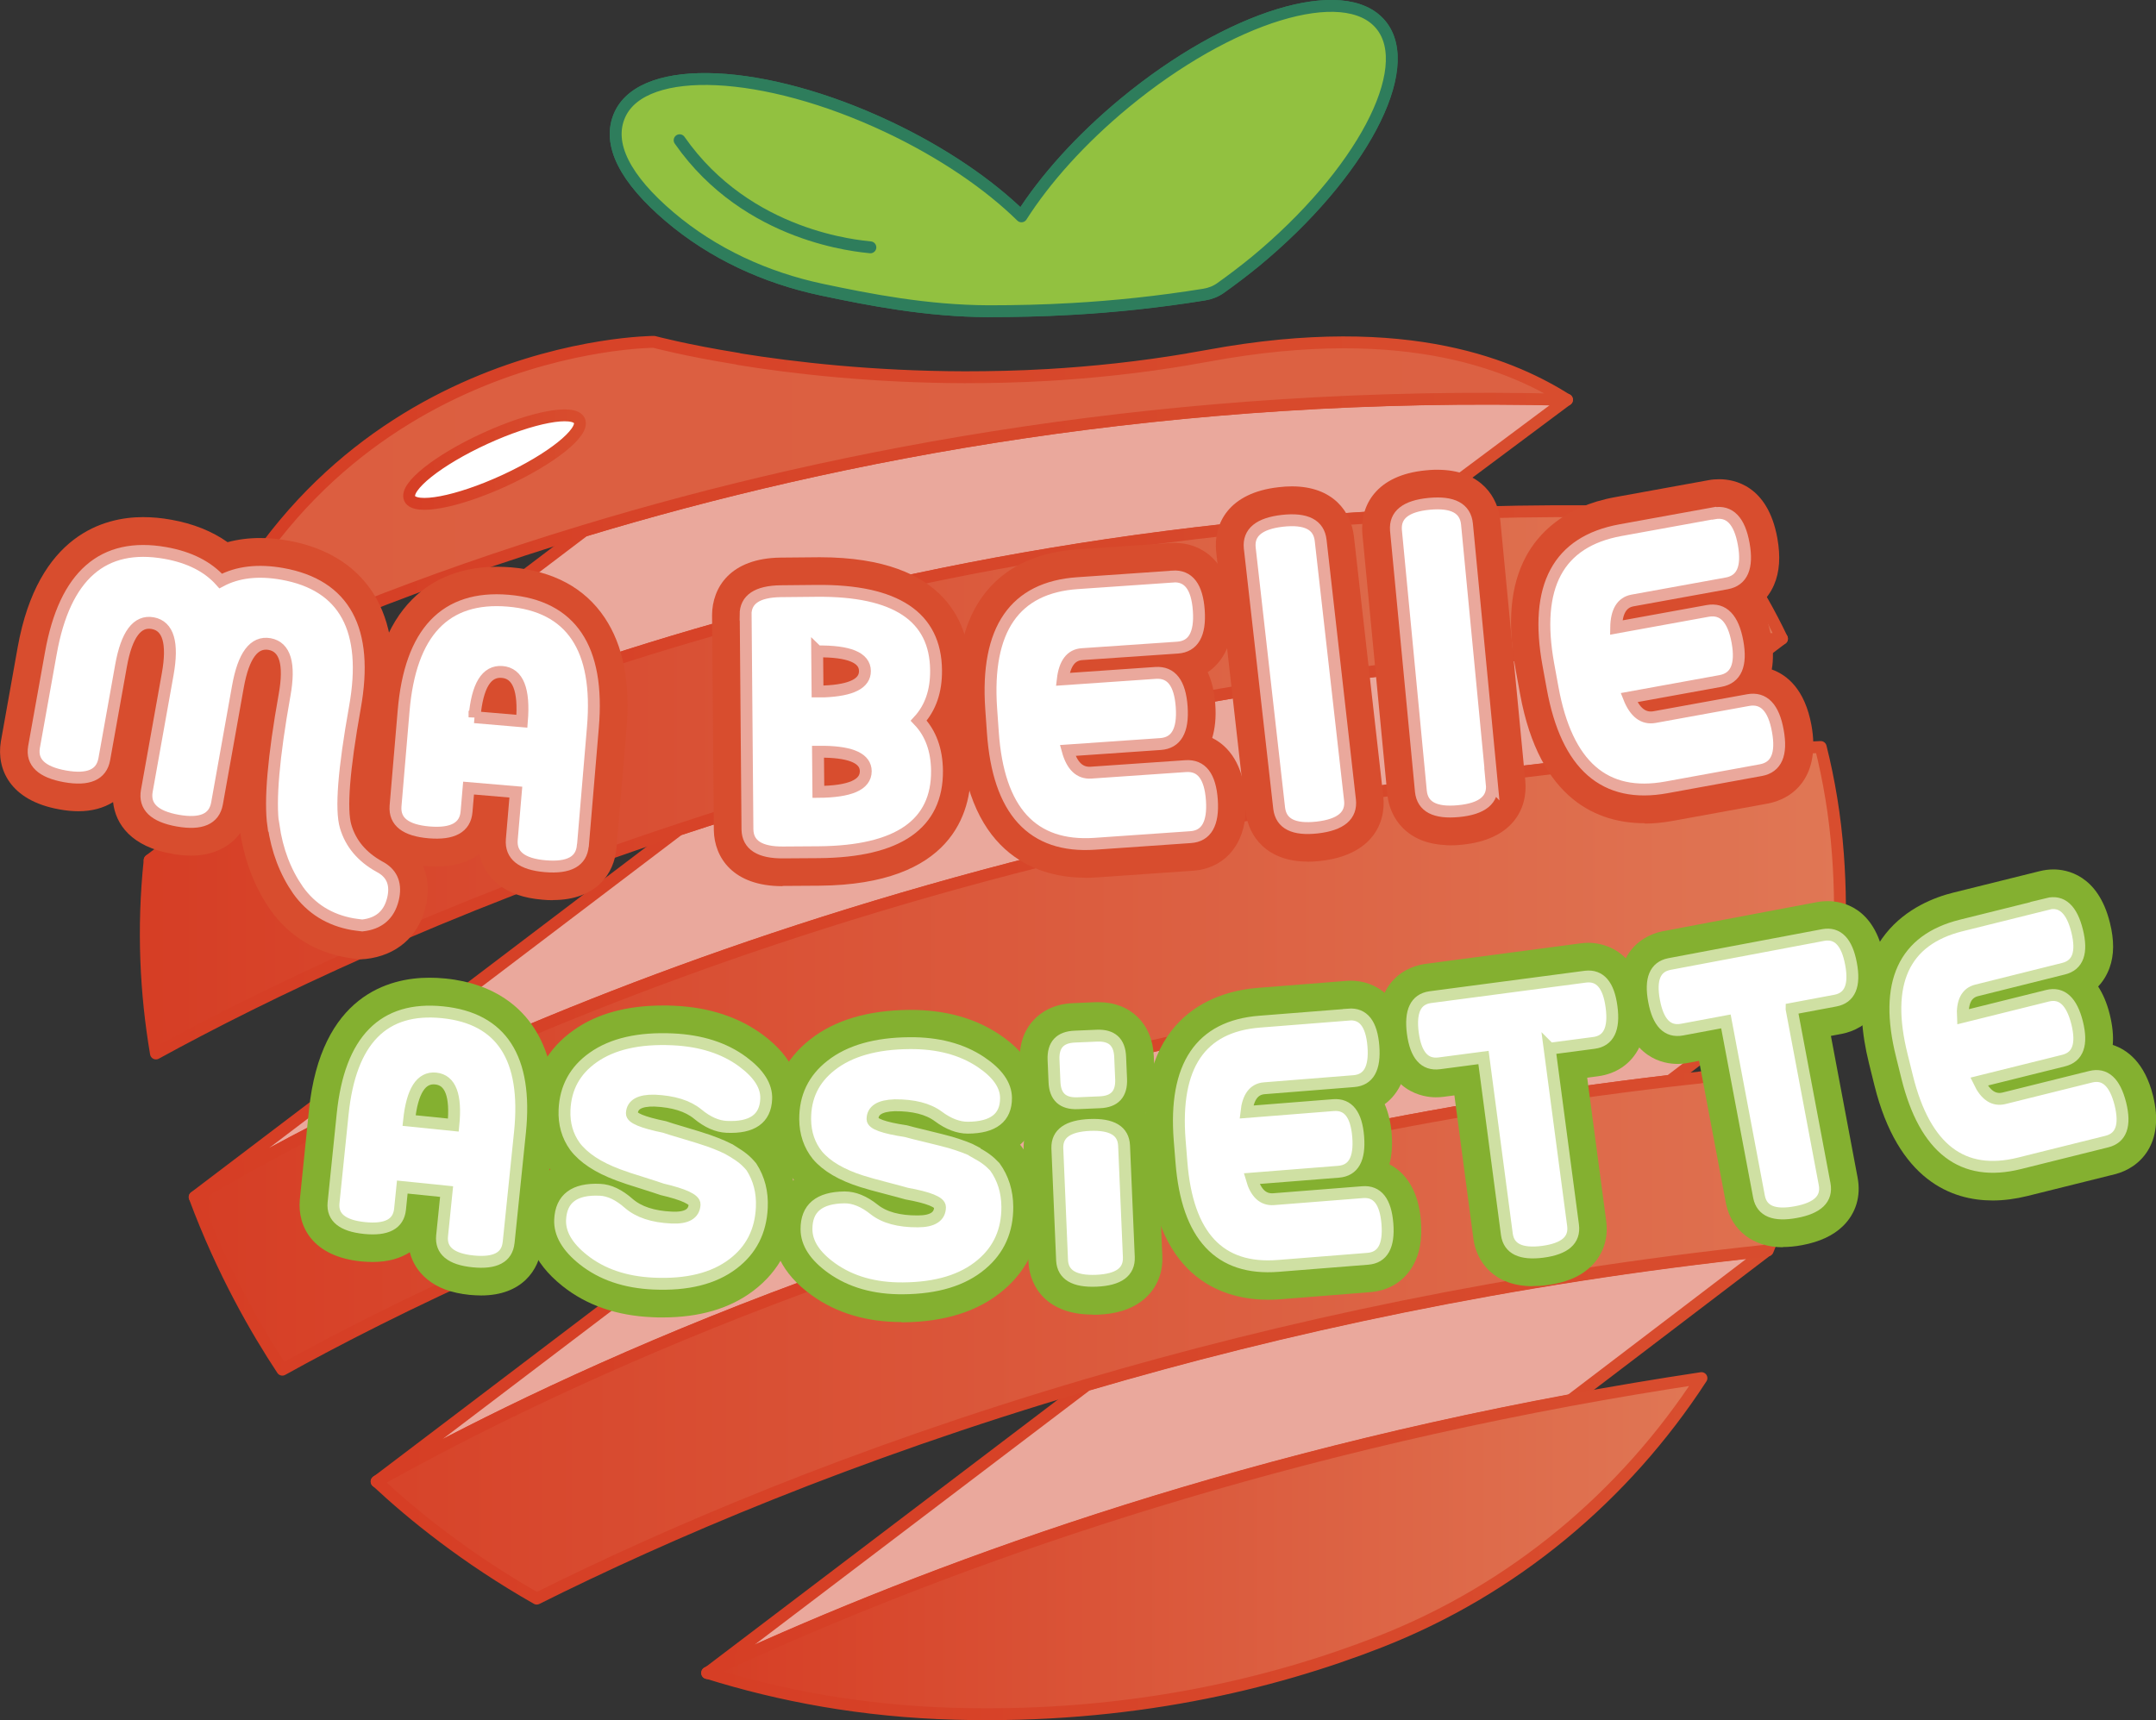 <?xml version="1.0" encoding="UTF-8"?>
<svg id="Calque_2" data-name="Calque 2" xmlns="http://www.w3.org/2000/svg" xmlns:xlink="http://www.w3.org/1999/xlink" viewBox="0 0 181.52 144.87">
  <rect x="0" y="0" width="181.52" height="144.87" fill="#333333" stroke="none"/>
  <defs>
    <style>
      .cls-1 {
        stroke: #cfe0a3;
      }

      .cls-1, .cls-2, .cls-3 {
        fill: #fff;
        stroke-miterlimit: 10;
      }

      .cls-4 {
        stroke: url(#Nouvelle_nuance_de_dégradé_1-6);
      }

      .cls-4, .cls-5, .cls-6, .cls-7, .cls-8, .cls-9, .cls-10, .cls-11, .cls-12, .cls-13, .cls-14, .cls-15 {
        stroke-linecap: round;
        stroke-linejoin: round;
      }

      .cls-4, .cls-11, .cls-13, .cls-14 {
        fill: #eaa89c;
      }

      .cls-5 {
        fill: url(#Nouvelle_nuance_de_dégradé_1_2-5);
        stroke: url(#Nouvelle_nuance_de_dégradé_1-11);
      }

      .cls-16 {
        fill: #84b030;
      }

      .cls-6 {
        fill: url(#Nouvelle_nuance_de_dégradé_1_2-3);
        stroke: url(#Nouvelle_nuance_de_dégradé_1-9);
      }

      .cls-2 {
        stroke: #eaa89c;
      }

      .cls-7 {
        stroke: url(#Nouvelle_nuance_de_dégradé_1-3);
      }

      .cls-7, .cls-8 {
        fill: #ea5b0c;
      }

      .cls-8 {
        stroke: url(#Nouvelle_nuance_de_dégradé_1-5);
      }

      .cls-9 {
        fill: url(#Nouvelle_nuance_de_dégradé_1_2);
        stroke: url(#Nouvelle_nuance_de_dégradé_1-7);
      }

      .cls-10 {
        fill: #92c140;
        stroke: #2e7d5c;
      }

      .cls-3 {
        stroke: url(#Nouvelle_nuance_de_dégradé_1-12);
      }

      .cls-11 {
        stroke: url(#Nouvelle_nuance_de_dégradé_1);
      }

      .cls-12 {
        fill: url(#Nouvelle_nuance_de_dégradé_1_2-2);
        stroke: url(#Nouvelle_nuance_de_dégradé_1-8);
      }

      .cls-13 {
        stroke: url(#Nouvelle_nuance_de_dégradé_1-4);
      }

      .cls-17 {
        fill: #d84d2e;
      }

      .cls-14 {
        stroke: url(#Nouvelle_nuance_de_dégradé_1-2);
      }

      .cls-15 {
        fill: url(#Nouvelle_nuance_de_dégradé_1_2-4);
        stroke: url(#Nouvelle_nuance_de_dégradé_1-10);
      }
    </style>
    <linearGradient id="Nouvelle_nuance_de_dégradé_1" data-name="Nouvelle nuance de dégradé 1" x1="12.1" y1="53.01" x2="132.43" y2="53.01" gradientUnits="userSpaceOnUse">
      <stop offset="0" stop-color="#d63e25"/>
      <stop offset="1" stop-color="#d84d2e"/>
    </linearGradient>
    <linearGradient id="Nouvelle_nuance_de_dégradé_1-2" data-name="Nouvelle nuance de dégradé 1" x1="59.09" y1="123.1" x2="149.23" y2="123.1" xlink:href="#Nouvelle_nuance_de_dégradé_1"/>
    <linearGradient id="Nouvelle_nuance_de_dégradé_1-3" data-name="Nouvelle nuance de dégradé 1" x1="59.04" y1="140.9" x2="60.06" y2="140.9" xlink:href="#Nouvelle_nuance_de_dégradé_1"/>
    <linearGradient id="Nouvelle_nuance_de_dégradé_1-4" data-name="Nouvelle nuance de dégradé 1" x1="31.33" y1="102.44" x2="155.31" y2="102.44" xlink:href="#Nouvelle_nuance_de_dégradé_1"/>
    <linearGradient id="Nouvelle_nuance_de_dégradé_1-5" data-name="Nouvelle nuance de dégradé 1" x1="31.21" y1="124.77" x2="32.23" y2="124.77" xlink:href="#Nouvelle_nuance_de_dégradé_1"/>
    <linearGradient id="Nouvelle_nuance_de_dégradé_1-6" data-name="Nouvelle nuance de dégradé 1" x1="15.89" y1="77.31" x2="150.53" y2="77.31" xlink:href="#Nouvelle_nuance_de_dégradé_1"/>
    <linearGradient id="Nouvelle_nuance_de_dégradé_1_2" data-name="Nouvelle nuance de dégradé 1 2" x1="16.39" y1="89.13" x2="154.91" y2="89.13" gradientUnits="userSpaceOnUse">
      <stop offset="0" stop-color="#d63e25"/>
      <stop offset="1" stop-color="#e07755"/>
    </linearGradient>
    <linearGradient id="Nouvelle_nuance_de_dégradé_1-7" data-name="Nouvelle nuance de dégradé 1" x1="15.89" y1="89.13" x2="155.41" y2="89.13" xlink:href="#Nouvelle_nuance_de_dégradé_1"/>
    <linearGradient id="Nouvelle_nuance_de_dégradé_1_2-2" data-name="Nouvelle nuance de dégradé 1 2" x1="12.27" y1="65.89" x2="150.03" y2="65.89" xlink:href="#Nouvelle_nuance_de_dégradé_1_2"/>
    <linearGradient id="Nouvelle_nuance_de_dégradé_1-8" data-name="Nouvelle nuance de dégradé 1" x1="11.77" y1="65.89" x2="150.53" y2="65.89" xlink:href="#Nouvelle_nuance_de_dégradé_1"/>
    <linearGradient id="Nouvelle_nuance_de_dégradé_1_2-3" data-name="Nouvelle nuance de dégradé 1 2" x1="18.29" y1="112.19" x2="166.4" y2="112.19" xlink:href="#Nouvelle_nuance_de_dégradé_1_2"/>
    <linearGradient id="Nouvelle_nuance_de_dégradé_1-9" data-name="Nouvelle nuance de dégradé 1" x1="31.21" y1="112.19" x2="154.12" y2="112.19" xlink:href="#Nouvelle_nuance_de_dégradé_1"/>
    <linearGradient id="Nouvelle_nuance_de_dégradé_1_2-4" data-name="Nouvelle nuance de dégradé 1 2" x1="-1057.33" y1="43.09" x2="855.08" y2="43.09" xlink:href="#Nouvelle_nuance_de_dégradé_1_2"/>
    <linearGradient id="Nouvelle_nuance_de_dégradé_1-10" data-name="Nouvelle nuance de dégradé 1" x1="15.73" y1="43.09" y2="43.09" xlink:href="#Nouvelle_nuance_de_dégradé_1"/>
    <linearGradient id="Nouvelle_nuance_de_dégradé_1_2-5" data-name="Nouvelle nuance de dégradé 1 2" x1="59.54" y1="130.22" x2="143.25" y2="130.22" xlink:href="#Nouvelle_nuance_de_dégradé_1_2"/>
    <linearGradient id="Nouvelle_nuance_de_dégradé_1-11" data-name="Nouvelle nuance de dégradé 1" x1="59.04" y1="130.22" x2="143.75" y2="130.22" xlink:href="#Nouvelle_nuance_de_dégradé_1"/>
    <linearGradient id="Nouvelle_nuance_de_dégradé_1-12" data-name="Nouvelle nuance de dégradé 1" x1="33.95" y1="38.7" x2="49.33" y2="38.7" gradientTransform="translate(19.94 -13.84) rotate(24.65)" xlink:href="#Nouvelle_nuance_de_dégradé_1"/>
  </defs>
  <g id="Calque_5" data-name="Calque 5">
    <g>
      <path class="cls-10" d="M83.23,26.2c2.25,0,4.58-.05,7-.19,3.57-.2,7.31-.59,11.15-1.21.5-.08.99-.27,1.4-.57.97-.69,1.94-1.43,2.91-2.22,8.87-7.33,13.6-16.25,10.56-19.93-3.04-3.68-12.7-.73-21.57,6.6-3.71,3.07-6.69,6.41-8.68,9.54,0,0,0,0,0,0-2.74-2.69-6.64-5.37-11.26-7.55-10.41-4.91-20.49-5.38-22.53-1.06-1.18,2.51.49,5.52,4.16,8.64s8.1,5.14,12.8,6.14c4.02.85,8.85,1.8,14.07,1.82"/>
      <path class="cls-10" d="M56.2,13.35c5.74,8.23,15.16,8.91,16.06,9.02"/>
      <path class="cls-10" d="M116.25,2.08c-3.04-3.68-12.7-.73-21.57,6.6-3.71,3.07-6.69,6.41-8.68,9.54,0,0,0,0,0,0-2.74-2.69-6.64-5.37-11.26-7.55-10.41-4.91-20.49-5.38-22.53-1.06-1.18,2.51.49,5.52,4.16,8.64s8.1,5.14,12.8,6.14c4.02.85,8.85,1.8,14.07,1.82,2.25,0,4.58-.05,7-.19,3.57-.2,7.31-.59,11.15-1.21.5-.08.99-.27,1.4-.57.97-.69,1.94-1.43,2.91-2.22,8.87-7.33,13.6-16.25,10.56-19.93Z"/>
      <path class="cls-11" d="M118.92,43.37l13.01-9.71c-33.13-.86-61.29,4.54-82.74,11.03l-36.59,27.75c9.5-5.52,48.7-26.24,106.3-29.07,0,0,.03-.01.03-.01Z"/>
      <path class="cls-14" d="M59.59,140.87c16.34-7.65,41.01-17.07,72.58-22.93h.03s16.54-12.6,16.54-12.6c-21.71,2.3-40.9,6.5-57.24,11.31l-31.91,24.23Z"/>
      <polygon class="cls-7" points="59.54 140.9 59.56 140.9 59.55 140.89 59.54 140.9"/>
      <path class="cls-13" d="M70.3,95.48l-31.68,24.06-6.79,5.15c2.9-1.63,6.56-3.57,10.92-5.7,19.46-9.5,53.1-22.69,97.82-27.96l.05-.02,14.2-10.81c-33.65,1.62-62.16,8.03-84.51,15.28Z"/>
      <polygon class="cls-8" points="31.71 124.78 31.73 124.77 31.72 124.77 31.71 124.78"/>
      <path class="cls-4" d="M136.42,64.09l13.61-10.3c-37.43,1.06-68.84,8.12-92.88,16.08l-40.76,30.94c13.09-7.83,55.93-30.59,119.96-36.71l.08-.02Z"/>
      <path class="cls-9" d="M154.74,71.95c-.24-3.25-.75-6.25-1.45-9.04-5.81.26-11.44.68-16.94,1.2-64.02,6.12-106.86,28.87-119.96,36.71,2.33,6.27,5.21,11.25,7.38,14.53,9.1-5.05,24.94-12.85,46.54-19.87,22.35-7.26,50.86-13.66,84.51-15.28.14-2.68.13-5.44-.08-8.25Z"/>
      <path class="cls-12" d="M143.22,43.28c-8.43-.35-16.54-.29-24.32.1-57.6,2.83-96.8,23.55-106.3,29.07-.61,5.79-.32,11.26.53,16.27,8.97-4.92,23.93-12.19,44.02-18.85,24.04-7.96,55.45-15.02,92.88-16.08-2.02-4.24-4.43-7.73-6.81-10.51Z"/>
      <path class="cls-6" d="M143.1,90.75c-.84.09-1.7.18-2.53.28-44.71,5.27-78.36,18.46-97.82,27.96-4.36,2.13-8.02,4.08-10.92,5.7-.04.02-.08.05-.12.07,0,0,.01,0,.01.01,0,0,0,0,0,0,3.04,2.84,7.53,6.48,13.47,9.86,10.79-5.39,26.44-12.15,46.3-18,16.34-4.81,35.52-9.01,57.24-11.31.03,0,.07,0,.1-.01,1.95-4.65,3.67-9.89,4.78-15.58-3.58.28-7.07.63-10.52,1.01Z"/>
      <path class="cls-15" d="M62.16,30.22c-4.48-.72-7.1-1.43-7.1-1.43,0,0-27.76.02-38.83,28.61,7.79-3.75,18.95-8.46,32.96-12.7,21.45-6.5,49.61-11.89,82.74-11.03-4.24-2.66-13.14-6.87-30.23-3.71-.54.1-1.07.19-1.61.28,0,0-.02,0-.02.01-4.09.69-8.08,1.11-11.87,1.33-2.42.14-4.75.19-7,.19-7.77-.02-14.39-.78-19.02-1.53"/>
      <path class="cls-5" d="M59.54,140.89s0,0,.01,0c0,0,0,0,.01,0,6.1,1.91,13.05,3.23,20.85,3.44,14.65.4,26.68-2.51,35.76-6.06,11.21-4.39,20.59-12.22,27.08-22.21-3.78.57-7.47,1.19-11.08,1.86-31.57,5.86-56.25,15.29-72.58,22.93-.02,0-.03.02-.05.02Z"/>
    </g>
    <path class="cls-10" d="M57.22,11.81c5.74,8.23,15.16,8.91,16.06,9.02"/>
    <ellipse class="cls-3" cx="41.64" cy="38.7" rx="7.86" ry="1.95" transform="translate(-12.35 20.9) rotate(-24.65)"/>
    <g>
      <path class="cls-17" d="M30.49,80.79c-.1,0-.19,0-.29-.01-.35-.04-.69-.08-1.02-.14-2.69-.48-4.84-1.82-6.4-3.99-1.32-1.89-2.16-4.06-2.55-6.5-.88,1.21-2.34,1.91-4.14,1.91-.5,0-1.05-.05-1.63-.16-3.37-.6-4.73-2.45-4.94-4.35-.8.5-1.79.77-2.91.77-.5,0-1.05-.05-1.63-.16-4.18-.75-5.28-3.43-4.91-5.7l1.42-7.96c1.71-9.52,7.34-10.95,10.55-10.95.76,0,1.56.07,2.38.22,1.85.33,3.44.97,4.74,1.89.86-.23,1.77-.35,2.73-.35.76,0,1.56.07,2.38.22,4.36.78,6.46,3.12,7.46,4.95,1.35,2.48,1.66,5.62.95,9.59-1.25,7-.89,8.56-.85,8.72.13.44.42,1.09,1.46,1.69,2.07,1.1,3.06,3.15,2.63,5.51-.03.15-.07.32-.12.51-.61,2.4-2.43,3.97-4.99,4.26-.1.01-.21.02-.31.02Z"/>
      <path class="cls-2" d="M23.01,69.53c-.3-2.09.01-5.75.95-11,.47-2.62.05-4.05-1.26-4.29-1.31-.23-2.2.96-2.67,3.59l-1.76,9.84c-.24,1.31-1.34,1.79-3.31,1.44-1.97-.35-2.83-1.19-2.6-2.5l1.76-9.84c.47-2.62.05-4.05-1.26-4.29-1.31-.24-2.2.96-2.67,3.58l-1.41,7.88c-.24,1.31-1.34,1.79-3.31,1.44-1.95-.35-2.82-1.17-2.61-2.45l1.42-7.92c1.17-6.56,4.39-9.37,9.64-8.44,2.03.36,3.58,1.15,4.66,2.36,1.43-.76,3.16-.96,5.19-.6,5.25.94,7.29,4.69,6.11,11.25-.94,5.25-1.2,8.59-.78,10.02.42,1.43,1.36,2.56,2.83,3.38,1.01.52,1.41,1.36,1.2,2.52-.01.08-.04.17-.06.27-.33,1.29-1.18,2.02-2.57,2.17-.28-.03-.55-.07-.82-.11-1.94-.35-3.47-1.3-4.58-2.85-1.08-1.55-1.77-3.36-2.07-5.45Z"/>
      <path class="cls-17" d="M46.55,75.81c-.28,0-.57-.01-.88-.04-1.58-.13-2.8-.56-3.72-1.29-.84-.67-1.38-1.55-1.6-2.56-.84.64-2.02,1.06-3.59,1.06-.28,0-.57-.01-.88-.04-4.23-.36-5.57-2.93-5.41-5.22l.68-8.06c.88-10.38,7.05-11.93,10.66-11.93.4,0,.8.02,1.22.05,3.55.3,6.2,1.73,7.88,4.24,1.57,2.35,2.17,5.44,1.83,9.46l-.84,9.96c-.18,2.11-1.68,4.36-5.34,4.36Z"/>
      <path class="cls-2" d="M49.07,71.21c-.11,1.33-1.16,1.91-3.16,1.74-1.99-.17-2.93-.92-2.82-2.25l.34-3.99-3.98-.34-.17,1.99c-.11,1.33-1.17,1.91-3.16,1.74-1.97-.17-2.91-.9-2.82-2.2l.68-8.02c.56-6.64,3.5-9.74,8.81-9.29,5.31.45,7.69,4,7.13,10.64l-.84,9.96ZM39.95,60.4l3.99.34c.22-2.66-.33-4.04-1.66-4.15-1.33-.11-2.1,1.16-2.33,3.82Z"/>
      <path class="cls-17" d="M65.87,74.63c-4.17,0-5.72-2.42-5.77-4.69l-.15-18.14c.02-2.32,1.53-4.78,5.75-4.84l3.31-.03c10.93,0,12.62,5.95,12.65,9.49.01,1.58-.28,3-.88,4.24.62,1.23.94,2.64.96,4.21.03,3.59-1.59,9.63-12.75,9.72,0,0-3.09.02-3.1.02Z"/>
      <path class="cls-2" d="M62.77,51.77c0-1.29.99-1.95,2.95-1.98l3.03-.03c6.67-.06,10.02,2.17,10.06,6.68.02,1.75-.47,3.17-1.46,4.25,1.01,1.06,1.52,2.47,1.54,4.21.04,4.52-3.28,6.81-9.94,6.87l-3,.02c-1.98.02-2.99-.63-3.02-1.93l-.15-18.09ZM68.8,54.85l.03,3.38h.58c2.28-.1,3.42-.67,3.41-1.72,0-1.13-1.35-1.68-4.01-1.65ZM68.87,63.31l.03,3.38c2.67-.02,3.99-.6,3.99-1.74,0-1.04-1.15-1.59-3.44-1.64h-.58Z"/>
      <path class="cls-17" d="M91.39,73.92c-3.65,0-9.89-1.57-10.61-12.05l-.14-1.99c-.77-11.18,5.89-13.32,9.92-13.6l7.98-.55c.12,0,.25-.01.37-.01,2.17,0,4.58,1.45,4.86,5.5.19,2.8-.76,4.5-2.09,5.39.34.74.57,1.64.64,2.73.08,1.1-.03,2.03-.26,2.81,1.42.7,2.61,2.26,2.8,5.03.11,1.58-.12,2.85-.71,3.88-.77,1.35-2.09,2.16-3.71,2.27l-8.06.56c-.34.02-.67.04-1,.04Z"/>
      <path class="cls-2" d="M98.73,48.55c1.33-.09,2.06.86,2.2,2.86.14,1.99-.46,3.04-1.79,3.13l-8.04.55c-.92.06-1.46.77-1.62,2.12l7.81-.54c1.33-.09,2.06.86,2.2,2.86s-.46,3.04-1.79,3.13l-7.81.54c.36,1.31,1.02,1.93,1.96,1.87l7.98-.55c1.33-.09,2.06.86,2.2,2.85s-.46,3.04-1.79,3.13l-8.06.56c-5.27.36-8.13-2.77-8.59-9.39l-.14-1.99c-.46-6.68,1.97-10.21,7.29-10.57l7.98-.55Z"/>
      <path class="cls-17" d="M110.09,72.56c-3.44,0-4.95-2.13-5.21-4.12l-2.49-22c-.23-2.33,1.04-4.94,5.26-5.41.4-.05.78-.07,1.12-.07,3.5,0,4.99,2.18,5.22,4.22l2.47,21.86c.26,2.32-.98,4.97-5.25,5.46-.4.05-.78.07-1.13.07Z"/>
      <path class="cls-2" d="M113.66,67.36c.15,1.33-.77,2.1-2.76,2.33-1.97.22-3.03-.31-3.2-1.6l-2.48-21.95c-.13-1.3.8-2.06,2.76-2.28,1.99-.22,3.06.33,3.21,1.65l2.47,21.86Z"/>
      <path class="cls-17" d="M121.73,71.17c-3.29-.14-4.7-2.27-4.92-4.2l-2.11-22.04c-.19-2.33,1.13-4.92,5.35-5.32.47-.05.92-.06,1.34-.04,3.34.14,4.74,2.31,4.93,4.3l2.1,21.9c.22,2.33-1.07,4.96-5.35,5.37-.47.05-.93.06-1.34.04Z"/>
      <path class="cls-2" d="M125.6,66.03c.13,1.33-.81,2.09-2.8,2.28-1.97.19-3.03-.36-3.17-1.66l-2.1-21.99c-.1-1.3.83-2.04,2.8-2.23,1.99-.19,3.05.38,3.18,1.71l2.1,21.9Z"/>
      <path class="cls-17" d="M138.47,69.33c-3.88,0-8.85-1.89-10.49-10.88l-.36-1.97c-.73-3.98-.48-7.13.86-9.62.99-1.84,3.13-4.2,7.49-4.99l7.87-1.43c.31-.06.62-.08.92-.08,1.2,0,4.07.48,4.88,4.96.28,1.56.19,2.85-.28,3.94-.28.65-.69,1.2-1.19,1.64.4.67.73,1.54.94,2.66.19,1.06.21,1.99.06,2.82,1.28.46,2.78,1.65,3.34,4.69.77,4.23-1.41,6.19-3.71,6.61l-7.95,1.45c-.82.15-1.62.23-2.38.23Z"/>
      <path class="cls-2" d="M144.31,43.23c1.31-.24,2.15.63,2.5,2.59s-.12,3.07-1.43,3.31l-7.93,1.44c-.9.16-1.36.93-1.38,2.28l7.7-1.4c1.31-.24,2.15.63,2.51,2.59.36,1.97-.12,3.07-1.43,3.31l-7.7,1.4c.5,1.26,1.22,1.81,2.16,1.64l7.87-1.43c1.31-.24,2.15.63,2.5,2.59.36,1.97-.12,3.07-1.43,3.31l-7.95,1.45c-5.2.95-8.39-1.84-9.58-8.37l-.36-1.97c-1.2-6.59.82-10.36,6.07-11.32l7.87-1.43Z"/>
    </g>
    <g>
      <path class="cls-16" d="M40.52,109.1c-.31,0-.64-.02-.99-.05-1.52-.16-2.68-.58-3.57-1.32-.74-.61-1.23-1.38-1.46-2.27-.78.5-1.8.82-3.12.82-.31,0-.64-.02-.99-.05-4.09-.42-5.34-2.95-5.15-5.17l.77-7.55c.99-9.71,6.78-11.17,10.14-11.17.45,0,.91.02,1.38.07,4.2.43,6.37,2.51,7.45,4.19,1.46,2.26,1.98,5.21,1.59,9.01l-.96,9.33c-.21,2.01-1.66,4.16-5.11,4.16Z"/>
      <path class="cls-1" d="M42.82,104.65c-.13,1.24-1.12,1.77-2.99,1.58-1.87-.19-2.73-.91-2.61-2.15l.38-3.73-3.73-.38-.19,1.87c-.13,1.24-1.12,1.77-2.99,1.58-1.85-.19-2.72-.89-2.61-2.11l.77-7.5c.64-6.22,3.44-9.07,8.42-8.56,4.97.51,7.14,3.87,6.51,10.09l-.96,9.33ZM34.44,94.37l3.73.38c.25-2.49-.24-3.79-1.48-3.92-1.24-.13-1.99,1.05-2.25,3.54Z"/>
      <path class="cls-16" d="M55.8,110.95c-.3,0-.6,0-.91-.02-2.98-.13-5.51-1.01-7.53-2.62-2.62-2.08-3.09-4.25-3.03-5.72.08-1.78.8-3.19,2.01-4.09-.07-.08-.13-.16-.19-.24-1.06-1.47-1.53-3.11-1.45-4.91.12-2.75,1.38-5.04,3.62-6.61,1.93-1.37,4.46-2.06,7.49-2.06.31,0,.63,0,.96.02,2.94.13,5.45.96,7.46,2.45,2.69,1.99,3.17,4.11,3.11,5.54-.06,1.4-.61,2.85-1.84,3.84l.06.07.1.15c.96,1.49,1.4,3.2,1.32,5.07-.13,2.84-1.35,5.22-3.55,6.88-1.97,1.5-4.54,2.25-7.63,2.25Z"/>
      <path class="cls-1" d="M61.63,96.93c.42.26.74.48.97.67.23.19.45.41.67.68.64,1,.93,2.13.87,3.41-.09,2.01-.9,3.59-2.43,4.75-1.63,1.24-3.86,1.79-6.7,1.66-2.38-.11-4.34-.78-5.89-2.01-1.36-1.08-2.01-2.2-1.96-3.37.08-1.78,1.2-2.62,3.35-2.52.79.03,1.6.42,2.43,1.15.83.72,2.03,1.12,3.61,1.19,1.25.06,1.89-.31,1.93-1.1.02-.42-.9-.85-2.74-1.28-.26-.09-.83-.28-1.72-.56-.82-.25-1.48-.47-1.98-.66-1.69-.63-2.9-1.43-3.63-2.39-.64-.89-.93-1.91-.88-3.08.08-1.87.89-3.34,2.41-4.41,1.62-1.15,3.86-1.66,6.7-1.53,2.38.11,4.35.74,5.9,1.89,1.36,1.01,2.02,2.05,1.97,3.14-.07,1.66-1.19,2.44-3.34,2.34-.79-.04-1.6-.39-2.43-1.08-.83-.68-2.04-1.06-3.62-1.13-1.25-.03-1.89.33-1.92,1.07-.02.39.9.77,2.75,1.15.26.09.83.27,1.72.53.82.24,1.48.45,1.98.62.9.32,1.57.62,1.98.87Z"/>
      <path class="cls-16" d="M75.91,111.34c-2.93,0-5.46-.75-7.53-2.23-2.73-1.94-3.31-4.09-3.32-5.55-.01-1.52.5-3.11,1.79-4.2-.07-.07-.13-.15-.2-.22-1.13-1.42-1.69-3.03-1.7-4.83-.02-2.75,1.11-5.1,3.27-6.78,2.05-1.62,4.86-2.45,8.33-2.48h.13c2.89,0,5.4.69,7.45,2.06,2.79,1.85,3.38,3.94,3.39,5.37.01,1.59-.57,2.97-1.64,3.93l.07.07.11.15c1.04,1.44,1.57,3.12,1.58,5,.02,2.85-1.08,5.29-3.19,7.05-2.07,1.75-4.9,2.65-8.41,2.68h-.13Z"/>
      <path class="cls-1" d="M82.05,97.01c.43.24.77.44,1,.62.24.17.47.39.71.64.69.96,1.04,2.08,1.05,3.36.01,2.01-.71,3.63-2.18,4.86-1.56,1.32-3.76,1.99-6.61,2.01-2.38.02-4.38-.55-5.99-1.7-1.41-1.01-2.12-2.09-2.13-3.27-.01-1.78,1.06-2.67,3.22-2.69.79,0,1.62.33,2.48,1.02.86.68,2.09,1.01,3.67,1,1.25,0,1.87-.41,1.87-1.2,0-.42-.94-.8-2.81-1.14-.26-.08-.85-.23-1.75-.47-.83-.21-1.5-.4-2.01-.56-1.72-.54-2.97-1.28-3.75-2.2-.68-.85-1.02-1.86-1.03-3.03-.01-1.88.71-3.38,2.18-4.53,1.56-1.23,3.77-1.86,6.61-1.88,2.38-.02,4.38.51,5.99,1.58,1.41.94,2.12,1.95,2.13,3.03.01,1.66-1.06,2.5-3.22,2.51-.79,0-1.62-.31-2.48-.95-.86-.64-2.09-.95-3.67-.94-1.25.04-1.87.43-1.87,1.17,0,.39.94.73,2.8,1.01.26.08.85.22,1.75.44.83.2,1.5.37,2.01.51.92.28,1.6.53,2.03.77Z"/>
      <path class="cls-16" d="M91.98,110.71c-3.78,0-5.26-2.27-5.39-4.38l-.41-9.5c-.03-.94.2-1.9.75-2.73-.59-.75-.94-1.72-.99-2.85l-.08-1.87c-.08-1.74.58-2.85,1.15-3.46.57-.62,1.61-1.37,3.35-1.44l1.87-.08c.09,0,.18,0,.27,0,2.66,0,4.52,1.81,4.64,4.51l.08,1.87c.05,1.14-.22,2.15-.75,2.95.65.8.95,1.77.99,2.67l.4,9.37c.07,1.58-.57,2.95-1.8,3.85-.93.68-2.12,1.04-3.64,1.1-.15,0-.3,0-.45,0Z"/>
      <path class="cls-1" d="M88.7,89.25c-.05-1.25.54-1.9,1.79-1.95l1.87-.08c1.25-.05,1.9.54,1.95,1.79l.08,1.87c.05,1.25-.54,1.9-1.79,1.95l-1.87.08c-1.25.05-1.9-.54-1.95-1.79l-.08-1.87ZM95.04,105.87c.05,1.25-.86,1.91-2.73,1.99-1.85.08-2.82-.49-2.89-1.71l-.4-9.46c-.03-1.22.88-1.87,2.73-1.95,1.87-.08,2.84.5,2.89,1.75l.4,9.37Z"/>
      <path class="cls-16" d="M106.76,109.46c-3.44,0-9.33-1.48-10.11-11.36l-.15-1.87c-.87-11.03,6.24-12.78,9.34-13.03l7.48-.59c.14-.01.27-.02.4-.02,2.09,0,4.43,1.39,4.73,5.28.21,2.6-.66,4.23-1.87,5.12.3.68.51,1.51.59,2.5.08.99,0,1.84-.19,2.56,1.34.7,2.45,2.18,2.65,4.77.12,1.52-.09,2.74-.65,3.74-.74,1.33-2.02,2.13-3.6,2.26l-7.55.6c-.37.03-.73.04-1.07.04Z"/>
      <path class="cls-1" d="M113.54,85.44c1.25-.1,1.94.79,2.09,2.66.15,1.87-.4,2.85-1.65,2.95l-7.54.6c-.86.07-1.36.73-1.5,2l7.32-.58c1.25-.1,1.94.79,2.09,2.66.15,1.87-.4,2.85-1.65,2.95l-7.32.58c.35,1.23.97,1.8,1.86,1.73l7.48-.59c1.25-.1,1.94.79,2.09,2.66.15,1.87-.4,2.85-1.65,2.95l-7.55.6c-4.94.39-7.65-2.52-8.14-8.72l-.15-1.87c-.49-6.26,1.75-9.59,6.74-9.98l7.48-.59Z"/>
      <path class="cls-16" d="M129.04,108.32c-3.24,0-4.7-2.03-4.98-3.92l-1.61-12.15-.91.12c-.23.03-.45.04-.66.04-.96,0-4.13-.36-4.75-5.03-.54-4.07,1.63-5.87,3.84-6.2l13.14-1.74c.24-.03.44-.04.62-.04.96,0,4.12.36,4.74,5.02.2,1.51.05,2.75-.45,3.78-.67,1.37-1.91,2.23-3.48,2.44l-.91.12,1.6,12.06c.21,1.57-.31,2.99-1.45,3.99-.86.76-2.02,1.22-3.53,1.42-.43.06-.84.08-1.23.08Z"/>
      <path class="cls-1" d="M130.47,88.32l1.97,14.87c.16,1.24-.68,1.98-2.54,2.23-1.84.24-2.85-.24-3.03-1.45l-1.97-14.91-3.72.49c-1.24.16-1.98-.68-2.23-2.54-.24-1.84.24-2.85,1.45-3.03l13.1-1.73c1.21-.14,1.94.71,2.18,2.55.25,1.86-.25,2.87-1.49,3.03l-3.72.49Z"/>
      <path class="cls-16" d="M150.1,105.04c-2.48,0-4.31-1.4-4.78-3.66l-2.27-12.04-.9.17c-.31.06-.62.09-.92.09-1.16,0-3.94-.46-4.75-4.76-.76-4.04,1.31-5.96,3.49-6.41l13.03-2.46c.33-.06.61-.08.88-.08,1.16,0,3.94.46,4.75,4.76.77,4.1-1.45,6.02-3.58,6.42l-.9.17,2.25,11.95c.29,1.56-.15,3-1.23,4.06-.82.8-1.95,1.33-3.44,1.61-.58.11-1.12.16-1.63.16Z"/>
      <path class="cls-1" d="M150.84,84.98l2.78,14.74c.23,1.23-.57,2.02-2.42,2.36-1.82.34-2.86-.08-3.1-1.28l-2.79-14.78-3.69.69c-1.23.23-2.02-.57-2.36-2.42-.34-1.82.08-2.86,1.28-3.1l12.98-2.45c1.2-.21,1.98.6,2.32,2.42.35,1.84-.09,2.88-1.32,3.11l-3.68.69Z"/>
      <path class="cls-16" d="M167.77,101.1c-3.44,0-7.97-1.68-9.96-9.71l-.45-1.82c-2.67-10.73,4.05-13.64,7.07-14.39l7.28-1.81c.39-.1.79-.15,1.18-.15,1.09,0,3.75.44,4.75,4.49.37,1.48.36,2.72-.03,3.8-.22.6-.54,1.13-.96,1.57.39.6.74,1.38.98,2.36.23.94.32,1.79.25,2.56,1.21.4,2.69,1.47,3.39,4.27,1.01,4.04-1.1,6.09-3.21,6.62l-7.35,1.83c-1.01.25-2,.38-2.93.38Z"/>
      <path class="cls-1" d="M172.38,76.12c1.21-.3,2.05.46,2.5,2.28.45,1.82.07,2.88-1.14,3.18l-7.33,1.83c-.83.21-1.22.95-1.15,2.22l7.12-1.77c1.21-.3,2.04.46,2.5,2.28.45,1.82.07,2.88-1.14,3.18l-7.12,1.77c.55,1.15,1.25,1.62,2.12,1.4l7.28-1.81c1.21-.3,2.04.46,2.5,2.28.45,1.82.07,2.88-1.14,3.18l-7.35,1.83c-4.8,1.2-7.96-1.22-9.46-7.26l-.45-1.82c-1.52-6.09.15-9.74,5-10.95l7.28-1.81Z"/>
    </g>
  </g>
</svg>